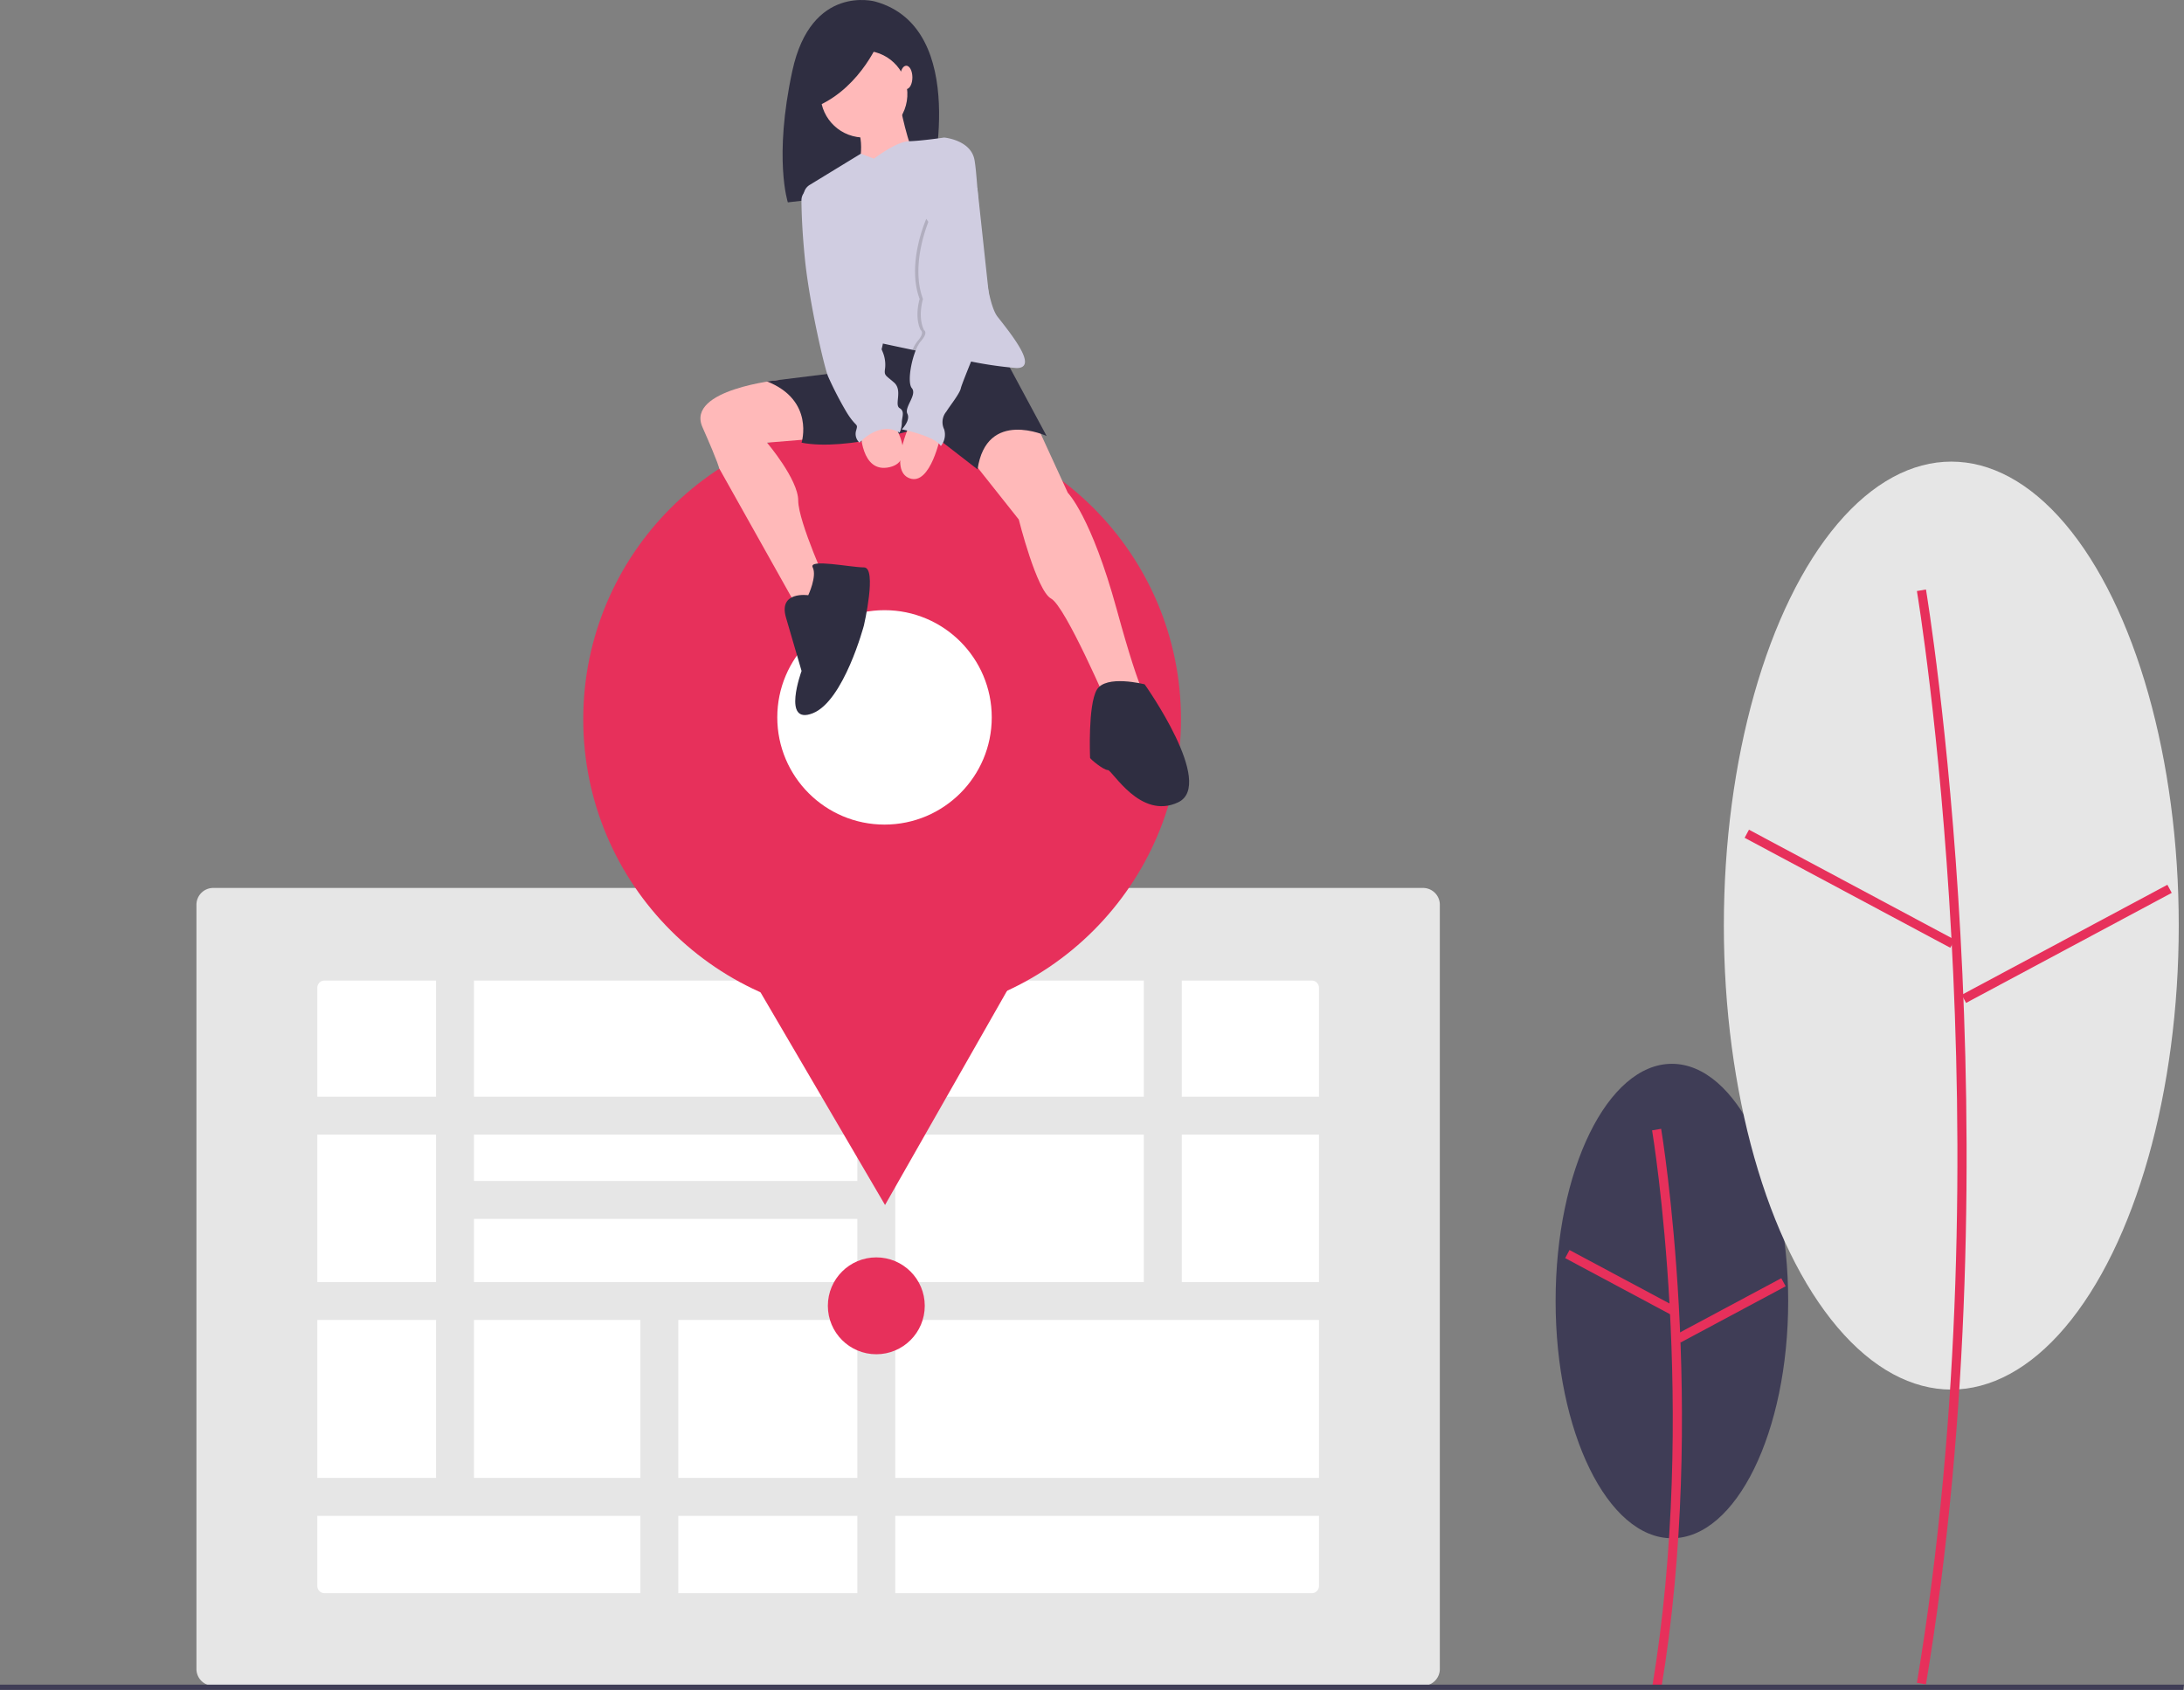 <svg xmlns="http://www.w3.org/2000/svg" width="419.929" height="325.004" viewBox="0 0 419.929 325.004"><rect x="0" y="0" width="419.929" height="325.004" fill="#808080" stroke="none"/><defs><style>.a{fill:#3f3d56;}.b{fill:#e7305b;}.c{fill:#e6e6e6;}.d{fill:#fff;}.e{fill:#2f2e41;}.f{fill:#ffb9b9;}.g{fill:#d0cde1;}.h{opacity:0.15;}</style></defs><g transform="translate(0 0)"><ellipse class="a" cx="22.36" cy="45.623" rx="22.36" ry="45.623" transform="translate(299.104 204.594)"/><path class="b" d="M835.228,705.309c8.955-53.73.09-107.267,0-107.8l-1.742.3c.09.531,8.9,53.786,0,107.215Z" transform="translate(-515.83 -380.415)"/><rect class="b" width="1.767" height="22.93" transform="translate(300.942 241.966) rotate(-61.858)"/><rect class="b" width="22.931" height="1.767" transform="translate(322.285 256.647) rotate(-28.158)"/><ellipse class="c" cx="43.733" cy="89.233" rx="43.733" ry="89.233" transform="translate(331.454 88.779)"/><path class="b" d="M945.679,583.075c17.492-104.951.176-209.521,0-210.565l-1.742.3c.177,1.041,17.441,105.329,0,209.98Z" transform="translate(-575.363 -259.14)"/><rect class="b" width="1.767" height="44.849" transform="translate(335.45 161.129) rotate(-61.858)"/><rect class="b" width="44.849" height="1.767" transform="translate(377.194 191.327) rotate(-28.158)"/><path class="c" d="M462.208,650.47H229.589a3.231,3.231,0,0,1-3.227-3.227V500.255a3.231,3.231,0,0,1,3.227-3.227H462.208a3.231,3.231,0,0,1,3.227,3.227V647.243A3.231,3.231,0,0,1,462.208,650.47Z" transform="translate(-188.591 -326.256)"/><path class="d" d="M278.149,535.666a1.385,1.385,0,0,0-1.383,1.383V652.1a1.384,1.384,0,0,0,1.383,1.383H467.983a1.384,1.384,0,0,0,1.383-1.383V537.049a1.385,1.385,0,0,0-1.383-1.383Z" transform="translate(-215.758 -347.081)"/><rect class="c" width="195.719" height="7.291" transform="translate(58.35 210.927)"/><rect class="c" width="195.719" height="7.291" transform="translate(58.35 246.57)"/><rect class="c" width="81.817" height="7.291" transform="translate(87.486 227.128)"/><rect class="c" width="195.719" height="7.291" transform="translate(58.35 284.238)"/><rect class="c" width="7.291" height="100.571" transform="translate(83.84 188.124)"/><rect class="c" width="7.291" height="62.497" transform="translate(219.932 188.124)"/><rect class="c" width="7.291" height="118.74" transform="translate(164.847 188.124)"/><rect class="c" width="7.291" height="59.079" transform="translate(123.129 247.785)"/><circle class="b" cx="9.316" cy="9.316" r="9.316" transform="translate(159.177 241.822)"/><path class="a" d="M419.747,703.82H0v-1.006H419.929Z" transform="translate(0 -378.816)"/><circle class="b" cx="57.466" cy="57.466" r="57.466" transform="translate(112.143 80.865)"/><path class="b" d="M326.681,429.68l-18.155-31.013-18.155-31.013,35.936-.216,35.936-.216-17.781,31.23Z" transform="translate(-156.51 -197.932)"/><circle class="d" cx="20.618" cy="20.618" r="20.618" transform="translate(149.453 117.351)"/><path class="e" d="M488.638,126.884s-12.3-3.464-15.934,13.336-.866,25.286-.866,25.286l27.451-3.2S507.083,131.993,488.638,126.884Z" transform="translate(-320.358 -126.589)"/><path class="f" d="M451.773,285.065s-18.037,1.8-14.824,9.078,3.213,7.924,3.213,7.924l15.849,28.271,5.14-5.354s-5.783-12.636-5.783-16.706-6-11.137-6-11.137l10.495-.857Z" transform="translate(-301.89 -212.008)"/><path class="f" d="M561.248,302.827l6,13.065s4.5,4.5,9.424,22.488,6,17.348,6,17.348l-7.5,1.5s-8.353-19.49-11.137-20.989-6.211-15.206-6.211-15.206l-9.852-12.422,3-6.639Z" transform="translate(-361.936 -221.12)"/><path class="e" d="M508.892,265.8l9.209,17.134s-11.565-5.354-13.279,6.425l-10.495-8.139s-14.564,4.712-23.345,3c0,0,2.57-8.139-6.639-11.78l20.775-2.57-.857-4.5,2.142-4.284Z" transform="translate(-316.862 -199.083)"/><path class="e" d="M476.235,367.759s-5.783-.857-4.283,4.284l3,10.28s-3.855,10.495,2.142,8.139,9.852-16.92,9.852-16.92,2.57-11.137,0-11.137-10.709-1.713-9.852,0S476.235,367.759,476.235,367.759Z" transform="translate(-320.829 -253.283)"/><path class="e" d="M609.512,411.364s-7.5-1.928-9.21,1.071-1.285,12.851-1.285,13.065,2.57,2.356,3.427,2.356,6.211,9.638,13.493,6.211S609.512,411.364,609.512,411.364Z" transform="translate(-389.426 -279.754)"/><circle class="f" cx="8.353" cy="8.353" r="8.353" transform="translate(156.531 25.004) rotate(-80.783)"/><path class="f" d="M509.223,169.563s1.713,9,3.213,10.28-11.351,3.213-11.351,3.213,1.928-6.211-.428-9.424S509.223,169.563,509.223,169.563Z" transform="translate(-336.256 -149.752)"/><path class="g" d="M520.548,228.3a75.736,75.736,0,0,1-9.336-1.381c-3.6-.673-7.545-1.471-10.655-2.118-3.33-.694-5.71-1.212-5.71-1.212s-.857,5.354-3.641,4.712c-2.4-.553-9.567-25.592-11.505-32.512a2.407,2.407,0,0,1,1.064-2.705l9.846-6.012,2.523.964s4.262-3.294,6.736-3.36,6.757-.709,6.757-.709,4.926.428,5.783,4.069,1.285,26.343,4.5,30.413S524.617,228.3,520.548,228.3Z" transform="translate(-325.091 -157.515)"/><path class="f" d="M503.368,303.9s0,8.353,5.569,7.068.428-9,.428-9Z" transform="translate(-337.897 -221.119)"/><path class="f" d="M527.693,305.756s-1.927,9.852-6,8.353,0-10.28,0-10.28Z" transform="translate(-346.801 -222.121)"/><path class="h" d="M539.468,236.085s-2.1,5-3.767,9.113c-3.6-.673-7.545-1.471-10.655-2.118a6.133,6.133,0,0,1,.929-1.641c1.5-1.713.643-2.142.643-2.142-1.285-2.57-.214-6-.214-6-2.57-6.854,1.285-15.421,1.285-15.421Z" transform="translate(-349.581 -175.795)"/><path class="g" d="M525.913,210.872s-3.855,8.567-1.285,15.421c0,0-1.071,3.427.214,6,0,0,.857.428-.643,2.142s-2.784,7.71-1.713,9-1.5,3.641-.857,4.926-1.071,3-1.071,3,6.425,1.285,7.5,3.213a3.465,3.465,0,0,0,.643-3.213,3.162,3.162,0,0,1,.428-3.427c.643-1.071,2.57-3.427,2.784-4.5s5.783-14.35,5.783-14.35l-2.612-24.2Z" transform="translate(-347.162 -168.787)"/><path class="g" d="M481.076,204.872l-.4.073a2.407,2.407,0,0,0-1.978,2.386c.015,2.15.136,5.967.665,11.248.857,8.567,3.855,21.417,4.5,22.7a68.352,68.352,0,0,0,3.427,6.639c1.928,3.213,2.356,2.142,1.928,3.641a2.256,2.256,0,0,0,.643,2.356s3.855-4.283,7.71-1.928a4.772,4.772,0,0,0,.428-1.928c0-1.071.643-2.142-.428-2.784s.643-3.427-1.071-4.926-1.928-1.285-1.713-2.784a6.378,6.378,0,0,0-.428-3Z" transform="translate(-324.599 -168.784)"/><path class="e" d="M495.944,142.572s-3.464,9.179-11.95,12.989l-1.385-8.14Z" transform="translate(-326.707 -135.204)"/><ellipse class="f" cx="1.178" cy="2.249" rx="1.178" ry="2.249" transform="translate(173.075 12.636)"/></g></svg>

